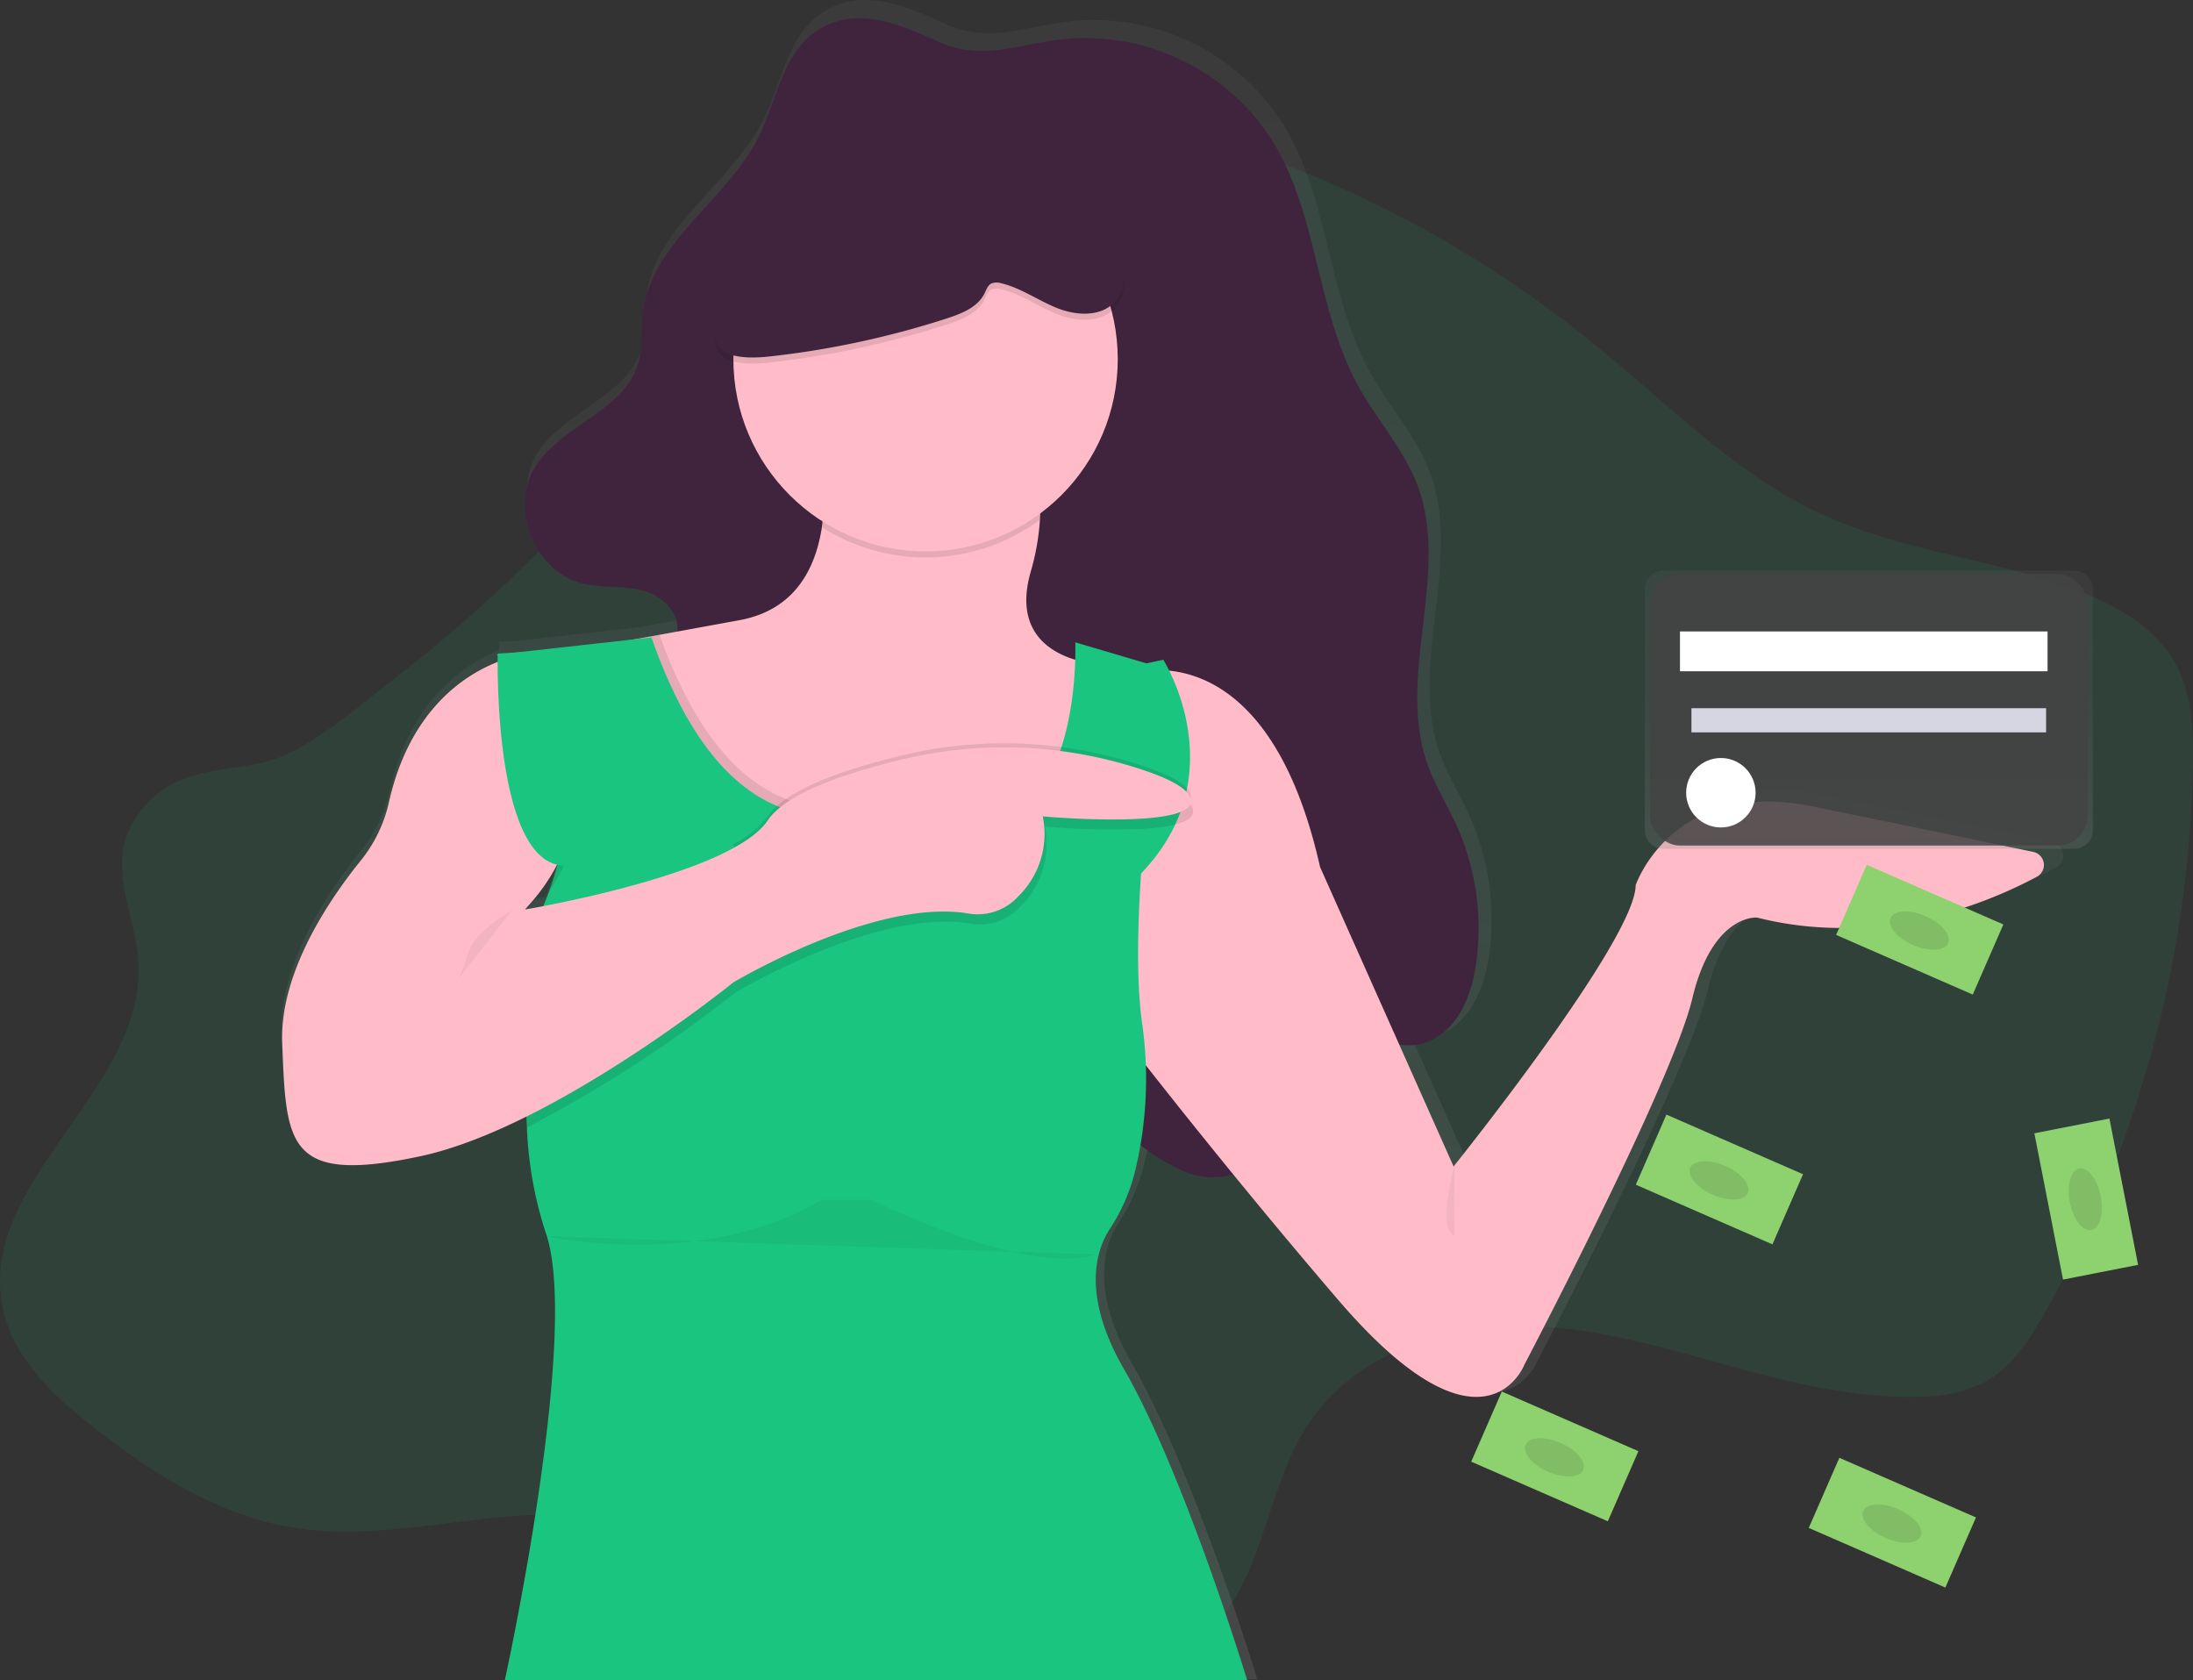 <svg xmlns="http://www.w3.org/2000/svg" xmlns:xlink="http://www.w3.org/1999/xlink" width="219.117" height="167.883" viewBox="0 0 219.117 167.883">
  <rect x="0" y="0" width="219.117" height="167.883" fill="#333333" stroke="none"/>
  <defs>
    <linearGradient id="linear-gradient" x1="0.5" y1="1" x2="0.5" gradientUnits="objectBoundingBox">
      <stop offset="0" stop-color="gray" stop-opacity="0.251"/>
      <stop offset="0.54" stop-color="gray" stop-opacity="0.122"/>
      <stop offset="1" stop-color="gray" stop-opacity="0.102"/>
    </linearGradient>
    <linearGradient id="linear-gradient-2" x1="0.5" x2="0.5" y2="0" xlink:href="#linear-gradient"/>
  </defs>
  <g id="Group_7367" data-name="Group 7367" transform="translate(0.007 0.029)">
    <path id="Path_11337" data-name="Path 11337" d="M77.022,153.1a9.723,9.723,0,0,0-6.626,6.713c-.867,3.82,1.13,7.681,1.415,11.6.932,12.858-16,21.93-13.582,34.565.96,5.015,4.837,8.712,8.66,11.754C73.007,222.6,79.8,226.906,87.3,228.123c11.409,1.846,23.331-3.584,34.422-.152,8.945,2.767,15.789,10.881,24.673,13.875,6.764,2.28,14.047,1.381,21.079.459,3.782-.5,7.756-1.069,10.814-3.525,5.694-4.572,6.038-13.6,9.846-20.07,5.876-9.988,18.76-11.938,29.565-10s21.289,6.725,32.235,6.321a13.809,13.809,0,0,0,6.776-1.668c2.48-1.508,4.158-4.162,5.64-6.79A116.459,116.459,0,0,0,277.1,151.984c.063-3.313-.044-6.77-1.486-9.7-1.819-3.7-5.458-5.91-9.1-7.4-8.708-3.562-18.328-4.138-26.864-8.18-8.233-3.9-14.9-10.729-22.071-16.575a113.56,113.56,0,0,0-48.416-23.3c-4.118-.859-8.391-1.474-12.482-.481-4.714,1.144-8.777,4.32-12.429,7.736-9.721,9.1-17.509,20.311-26.464,30.276a154.657,154.657,0,0,1-20.111,18.716c-3.321,2.581-6.838,5.646-10.531,7.554C83.769,152.37,80.594,151.931,77.022,153.1Z" transform="translate(-58 -75.531)" fill="#1ac57f" opacity="0.1"/>
    <path id="Path_11338" data-name="Path 11338" d="M373.984,118.866c-4.447-.93-12.866-2.674-22.395-4.607-14.107-2.86-17.788,7.966-17.788,7.966,0,5.514-18.395,28.388-18.395,28.388l-5.486-12.29a5.785,5.785,0,0,0,2.523-.17c3.141-.938,4.694-4.481,5.2-7.718a25.36,25.36,0,0,0-1.975-14.352c-.936-2.05-2.149-3.978-2.9-6.1-3.172-8.906,2.323-19.215-1-28.087-1.373-3.661-4.109-6.63-6-10.05-4.245-7.691-4.063-17.313-8.692-24.784a22.433,22.433,0,0,0-21.1-10.23c-4.833.546-8.288,2.272-12.791.2-3.8-1.742-8.366-3.691-12.282-.946-3.339,2.341-3.907,6.952-5.731,10.6-3.2,6.4-10.8,10.58-11.692,17.681-.22,1.751,0,3.566-.511,5.256-1.459,4.777-7.815,6.187-10.418,10.451-2.549,4.172.026,10.481,4.768,11.684,2.021.513,4.2.2,6.216.746,1.894.505,3.731,2.276,3.4,4.126l-4.2.764-12.086,1.342-1.87.117v.091l-.1.012.1.081V99.7c-3.4,1.332-8.914,4.888-11,14.214a14.117,14.117,0,0,1-2.816,5.811c-3.1,3.82-8.241,11.281-7.954,18.443.4,10.212.4,14.3,13.9,11.437a47.02,47.02,0,0,0,10.76-4.008,41.28,41.28,0,0,0,1.916,11.564c3.681,10.008-4.089,45.341-4.089,45.341h75.039s-6.339-20.832-12.472-31.453c-4.344-7.524-2.739-12.074-1.433-14.089a18.913,18.913,0,0,0,2.5-5.583c.222-.871.439-1.86.625-2.955a15.769,15.769,0,0,0,4.522,2.751,8.161,8.161,0,0,0,4.863.281c3.2,3.909,6.77,8.2,10.592,12.652,14.722,17.155,18.811,6.535,18.811,6.535s14.926-28.388,16.98-36.967,6.543-8.17,6.543-8.17c12.306,3.111,23.213-1.4,28.281-4.122a1.348,1.348,0,0,0-.376-2.515ZM222.154,124a19.42,19.42,0,0,0,2.628-3.841h.038a29.168,29.168,0,0,1-1.437,4.18c-1.146.22-1.837.336-1.837.336Z" transform="translate(-168.911 -34.75)" fill="url(#linear-gradient)"/>
    <path id="Path_11339" data-name="Path 11339" d="M346.441,45.122c-3.3,2.316-3.863,6.873-5.66,10.487-3.165,6.335-10.675,10.473-11.558,17.5-.218,1.732,0,3.529-.505,5.2-1.441,4.728-7.726,6.125-10.309,10.343-2.521,4.128.026,10.372,4.714,11.562,2,.509,4.148.2,6.145.738s3.932,2.492,3.271,4.447c-.491,1.455-2.224,2.284-2.539,3.788-.275,1.294.606,2.527,1.459,3.533a14.657,14.657,0,0,0,3.689,3.362c3.986,2.3,8.959.918,13.555.766a24.493,24.493,0,0,1,15.457,4.914,11.852,11.852,0,0,1,3.256,3.467c2.569,4.524.139,10.2.685,15.375.619,5.878,5.009,10.6,9.442,14.5a18.99,18.99,0,0,0,5.862,3.905,7.186,7.186,0,0,0,6.751-.677c1.965-1.512,2.648-4.19,2.66-6.671s-.509-4.948-.384-7.424c.061-1.213.5-2.654,1.686-2.893a2.755,2.755,0,0,1,1.732.392c3.772,1.9,7.39,5.609,11.433,4.4,3.107-.928,4.649-4.435,5.138-7.639a25.124,25.124,0,0,0-1.953-14.2c-.926-2.021-2.124-3.936-2.868-6.038-3.125-8.831,2.3-19.037-.98-27.812-1.356-3.622-4.063-6.561-5.933-9.947-4.2-7.612-4.016-17.135-8.595-24.529a22.168,22.168,0,0,0-20.855-10.125c-4.779.54-8.193,2.25-12.646.2C354.833,44.336,350.322,42.4,346.441,45.122Z" transform="translate(-264.985 -41.966)" fill="#40243e"/>
    <path id="Path_11340" data-name="Path 11340" d="M598.756,366.2s13.139-4.043,18.394,19.405l13.341,29.916s18.192-22.639,18.192-28.1c0,0,3.638-10.713,17.586-7.883,9.422,1.912,17.736,3.638,22.14,4.558a1.334,1.334,0,0,1,.362,2.48c-5.009,2.688-15.793,7.158-27.96,4.079,0,0-4.447-.4-6.468,8.086s-16.777,36.587-16.777,36.587-4.043,10.511-18.6-6.468S593.5,397.33,593.5,397.33Z" transform="translate(-485.261 -299.014)" fill="#ffbcc8"/>
    <path id="Path_11341" data-name="Path 11341" d="M401.684,272.741l-1.742,5.739-1.722,5.676-3.408,11.225-16.171,3.032-5.27-3.362-6.454-4.118-5.565-3.841-8.18-5.66L346.5,267.485s1.839-.325,7.574-1.368l7.99-1.461c5.518-1.011,7.6-5.118,8.241-9.3a28.731,28.731,0,0,0-.56-10.107h20.416s2.284,3.436,1.926,9.371a23.759,23.759,0,0,1-.916,5.183c-1.795,6.214,2.258,8.288,5.007,8.961a11.394,11.394,0,0,0,2.27.338Z" transform="translate(-288.189 -202.724)" fill="#ffbcc8"/>
    <path id="Path_11342" data-name="Path 11342" d="M483.812,254.637a19.215,19.215,0,0,1-21.782.74,28.73,28.73,0,0,0-.56-10.107h20.416S484.176,248.692,483.812,254.637Z" transform="translate(-379.919 -202.74)" opacity="0.1"/>
    <circle id="Ellipse_569" data-name="Ellipse 569" cx="19.203" cy="19.203" r="19.203" transform="translate(73.269 16.653)" fill="#ffbcc8"/>
    <path id="Path_11343" data-name="Path 11343" d="M401.684,355.1l-1.742,5.739-1.722,5.676-3.408,11.225-16.171,3.032-5.27-3.362-6.454-4.118-5.565-3.841-8.18-5.66L346.5,349.848s1.839-.325,7.574-1.368c4.043,11.249,9.157,15.437,13.772,16.8a16.98,16.98,0,0,0,7.394.3,19.079,19.079,0,0,1,7.93.4c6.206,1.726,9.472-1.579,11.188-5.773a29.285,29.285,0,0,0,1.819-9.1,11.394,11.394,0,0,0,2.27.338Z" transform="translate(-288.189 -285.087)" opacity="0.1"/>
    <path id="Path_11344" data-name="Path 11344" d="M304.293,453.968s7.681-34.97,4.043-44.874a38.565,38.565,0,0,1-1.831-10.366,128.608,128.608,0,0,1,.619-19.955c.174-.338.338-.673.5-1.011q.606-1.294,1.067-2.531c4.332-11.655-1.057-19.415-3.79-22.383a13.612,13.612,0,0,0-1.415-1.36l15.464-1.718c4.065,11.665,9.278,15.969,13.968,17.347a16.98,16.98,0,0,0,7.394.3,19.08,19.08,0,0,1,7.93.4c6.206,1.726,9.472-1.579,11.188-5.773,2.131-5.207,1.868-11.783,1.868-11.783l8.894,2.628s-.784,4.871-1.494,11.273c-.168,1.5-.332,3.087-.479,4.714-.606,6.788-.966,14.293-.251,19.387a39.224,39.224,0,0,1-.762,15.1,18.72,18.72,0,0,1-2.474,5.526c-1.292,1.993-2.878,6.5,1.415,13.948,6.064,10.511,12.33,31.129,12.33,31.129Z" transform="translate(-253.865 -286.116)" fill="#1ac57f"/>
    <path id="Path_11345" data-name="Path 11345" d="M598.1,365.75s7.344,11.522-2.292,21.427-5.793-4.043-5.793-4.043l2.426-16.171Z" transform="translate(-481.876 -299.866)" fill="#1ac57f"/>
    <path id="Path_11346" data-name="Path 11346" d="M310.48,363.516a10,10,0,0,1,1.68-.376c2.628,1.253,4.083,4.732,4.874,8.364a18.811,18.811,0,0,1-2.763,14.4C318.6,374.243,313.213,366.483,310.48,363.516Z" transform="translate(-259.45 -296.784)" opacity="0.1"/>
    <path id="Path_11347" data-name="Path 11347" d="M379.487,416.271a77.778,77.778,0,0,1-9.953-.22,8.8,8.8,0,0,1-2.426,7.964,5.51,5.51,0,0,1-4.985,1.744c-9.327-1.617-23.509,6.873-23.509,6.873a131.286,131.286,0,0,1-20.84,13.487,128.608,128.608,0,0,1,.619-19.955c.174-.338.338-.673.5-1.011,4.322-.809,20.024-4,23.155-8.692a7.406,7.406,0,0,1,2.143-1.957c2.674-1.73,6.954-3.087,11.023-4.077a44.022,44.022,0,0,1,15.49-.982,42.733,42.733,0,0,1,6.582,1.284c.942.261,1.852.542,2.686.835,2.288.809,4.023,1.712,4.324,2.674C384.7,415.531,382.39,416.081,379.487,416.271Z" transform="translate(-265.136 -333.501)" opacity="0.1"/>
    <path id="Path_11348" data-name="Path 11348" d="M456.838,409.314c-3.111-.053-5.834-.3-5.834-.3a8.8,8.8,0,0,1-2.426,7.964,5.51,5.51,0,0,1-4.985,1.744c-3.515-.606-7.722.22-11.6,1.484l-6.462-4.118-5.565-3.841a9.815,9.815,0,0,0,3.543-2.83c1.795-2.692,7.681-4.7,13.165-6.034a43.678,43.678,0,0,1,21.881.251l.19.051c3.515.98,6.6,2.2,7.01,3.509C466.35,409.087,461.212,409.39,456.838,409.314Z" transform="translate(-346.808 -327.882)" opacity="0.1"/>
    <path id="Path_11349" data-name="Path 11349" d="M221.77,358.12S211.2,359.2,208.114,372.9a14.2,14.2,0,0,1-2.81,5.822c-3.064,3.786-8.132,11.158-7.849,18.235.4,10.107.4,14.15,13.745,11.32s31.331-17.384,31.331-17.384,14.182-8.476,23.509-6.873a5.514,5.514,0,0,0,4.985-1.744,8.778,8.778,0,0,0,2.426-7.964s15.767,1.415,14.756-1.819c-.4-1.314-3.495-2.529-7.01-3.507a43.709,43.709,0,0,0-22.071-.3c-5.494,1.34-11.37,3.343-13.165,6.034-3.638,5.458-24.257,8.894-24.257,8.894l.606-.681a18.886,18.886,0,0,0,4.334-16.446C225.855,362.852,224.406,359.373,221.77,358.12Z" transform="translate(-169.262 -292.778)" fill="#ffbcc8"/>
    <path id="Path_11350" data-name="Path 11350" d="M303.967,356.154s-.606,24.459,8.49,20.82,2.021-20.82,2.021-20.82l-4.043-.4Z" transform="translate(-254.247 -290.887)" fill="#1ac57f"/>
    <path id="Path_11351" data-name="Path 11351" d="M416.977,123.521a89.4,89.4,0,0,0,17.653-3.794c1.476-.477,3.079-1.112,3.768-2.5.178-.358.311-.782.661-.978a1.4,1.4,0,0,1,1-.038c1.971.467,3.663,1.7,5.541,2.46s4.269.936,5.712-.487c1.7-1.682,1.14-4.572.018-6.685-4.166-7.859-13.925-11.447-22.8-10.8a9.845,9.845,0,0,0-3.638.809c-2.377,1.142-3.679,3.683-4.966,5.985C417.416,111.963,404.174,124.938,416.977,123.521Z" transform="translate(-340.035 -87.336)" opacity="0.1"/>
    <path id="Path_11352" data-name="Path 11352" d="M416.977,120.521a89.4,89.4,0,0,0,17.653-3.794c1.476-.477,3.079-1.112,3.768-2.5.178-.358.311-.782.661-.978a1.4,1.4,0,0,1,1-.038c1.971.467,3.663,1.7,5.541,2.46s4.269.936,5.712-.487c1.7-1.682,1.14-4.572.018-6.685-4.166-7.859-13.925-11.447-22.8-10.8a9.844,9.844,0,0,0-3.638.809c-2.377,1.142-3.679,3.683-4.966,5.985C417.416,108.963,404.174,121.938,416.977,120.521Z" transform="translate(-340.035 -84.942)" fill="#40243e"/>
    <path id="Path_11353" data-name="Path 11353" d="M913.894,316.75H872.86a1.87,1.87,0,0,0-1.87,1.87v24.054a1.87,1.87,0,0,0,1.87,1.87h41.034a1.87,1.87,0,0,0,1.87-1.87V318.62A1.87,1.87,0,0,0,913.894,316.75Z" transform="translate(-706.66 -259.771)" fill="url(#linear-gradient-2)"/>
    <rect id="Rectangle_4247" data-name="Rectangle 4247" width="43.728" height="27.141" rx="3" transform="translate(164.85 57.307)" fill="rgba(67,67,67,0.85)"/>
    <rect id="Rectangle_4249" data-name="Rectangle 4249" width="36.728" height="3.977" transform="translate(167.85 63.057)" fill="#fff"/>
    <rect id="Rectangle_4250" data-name="Rectangle 4250" width="35.435" height="2.414" transform="translate(168.996 70.727)" fill="#d6d6e3"/>
    <circle id="Ellipse_570" data-name="Ellipse 570" cx="3.469" cy="3.469" r="3.469" transform="translate(168.468 75.701)" fill="#fff"/>
    <path id="Path_11354" data-name="Path 11354" d="M287.862,484.75s-3.841,2.04-4.477,4.532S282,492.229,282,492.229" transform="translate(-236.727 -393.812)" opacity="0.05"/>
    <path id="Path_11355" data-name="Path 11355" d="M773.809,610.75s-1.819,6.266,0,7.075" transform="translate(-628.477 -494.342)" opacity="0.05"/>
    <path id="Path_11356" data-name="Path 11356" d="M328,631.388s15.767,3.436,27.491-3.638h5.053s15.16,7.681,22.437,5.458" transform="translate(-273.428 -507.906)" opacity="0.05"/>
    <rect id="Rectangle_4251" data-name="Rectangle 4251" width="7.643" height="14.893" transform="translate(163.438 118.333) rotate(-66.42)" fill="#8ed16f"/>
    <ellipse id="Ellipse_572" data-name="Ellipse 572" cx="1.569" cy="3.135" rx="1.569" ry="3.135" transform="translate(168.249 118.083) rotate(-66.42)" fill="#8ed16f"/>
    <ellipse id="Ellipse_573" data-name="Ellipse 573" cx="1.569" cy="3.135" rx="1.569" ry="3.135" transform="translate(168.249 118.083) rotate(-66.42)" opacity="0.1"/>
    <rect id="Rectangle_4252" data-name="Rectangle 4252" width="7.643" height="14.893" transform="translate(183.455 93.377) rotate(-66.42)" fill="#8ed16f"/>
    <ellipse id="Ellipse_574" data-name="Ellipse 574" cx="1.569" cy="3.135" rx="1.569" ry="3.135" transform="translate(188.267 93.127) rotate(-66.42)" fill="#8ed16f"/>
    <ellipse id="Ellipse_575" data-name="Ellipse 575" cx="1.569" cy="3.135" rx="1.569" ry="3.135" transform="translate(188.267 93.127) rotate(-66.42)" opacity="0.1"/>
    <rect id="Rectangle_4253" data-name="Rectangle 4253" width="7.643" height="14.893" transform="translate(203.259 113.194) rotate(-11.09)" fill="#8ed16f"/>
    <ellipse id="Ellipse_576" data-name="Ellipse 576" cx="1.569" cy="3.135" rx="1.569" ry="3.135" transform="translate(206.204 117.01) rotate(-11.09)" fill="#8ed16f"/>
    <ellipse id="Ellipse_577" data-name="Ellipse 577" cx="1.569" cy="3.135" rx="1.569" ry="3.135" transform="translate(206.204 117.01) rotate(-11.09)" opacity="0.1"/>
    <rect id="Rectangle_4254" data-name="Rectangle 4254" width="7.643" height="14.893" transform="translate(180.718 152.621) rotate(-66.42)" fill="#8ed16f"/>
    <ellipse id="Ellipse_578" data-name="Ellipse 578" cx="1.569" cy="3.135" rx="1.569" ry="3.135" transform="translate(185.534 152.372) rotate(-66.42)" fill="#8ed16f"/>
    <ellipse id="Ellipse_579" data-name="Ellipse 579" cx="1.569" cy="3.135" rx="1.569" ry="3.135" transform="translate(185.534 152.372) rotate(-66.42)" opacity="0.1"/>
    <rect id="Rectangle_4255" data-name="Rectangle 4255" width="7.643" height="14.893" transform="translate(146.991 146.002) rotate(-66.42)" fill="#8ed16f"/>
    <ellipse id="Ellipse_580" data-name="Ellipse 580" cx="1.569" cy="3.135" rx="1.569" ry="3.135" transform="translate(151.805 145.752) rotate(-66.42)" fill="#8ed16f"/>
    <ellipse id="Ellipse_581" data-name="Ellipse 581" cx="1.569" cy="3.135" rx="1.569" ry="3.135" transform="translate(151.805 145.752) rotate(-66.42)" opacity="0.1"/>
  </g>
</svg>
